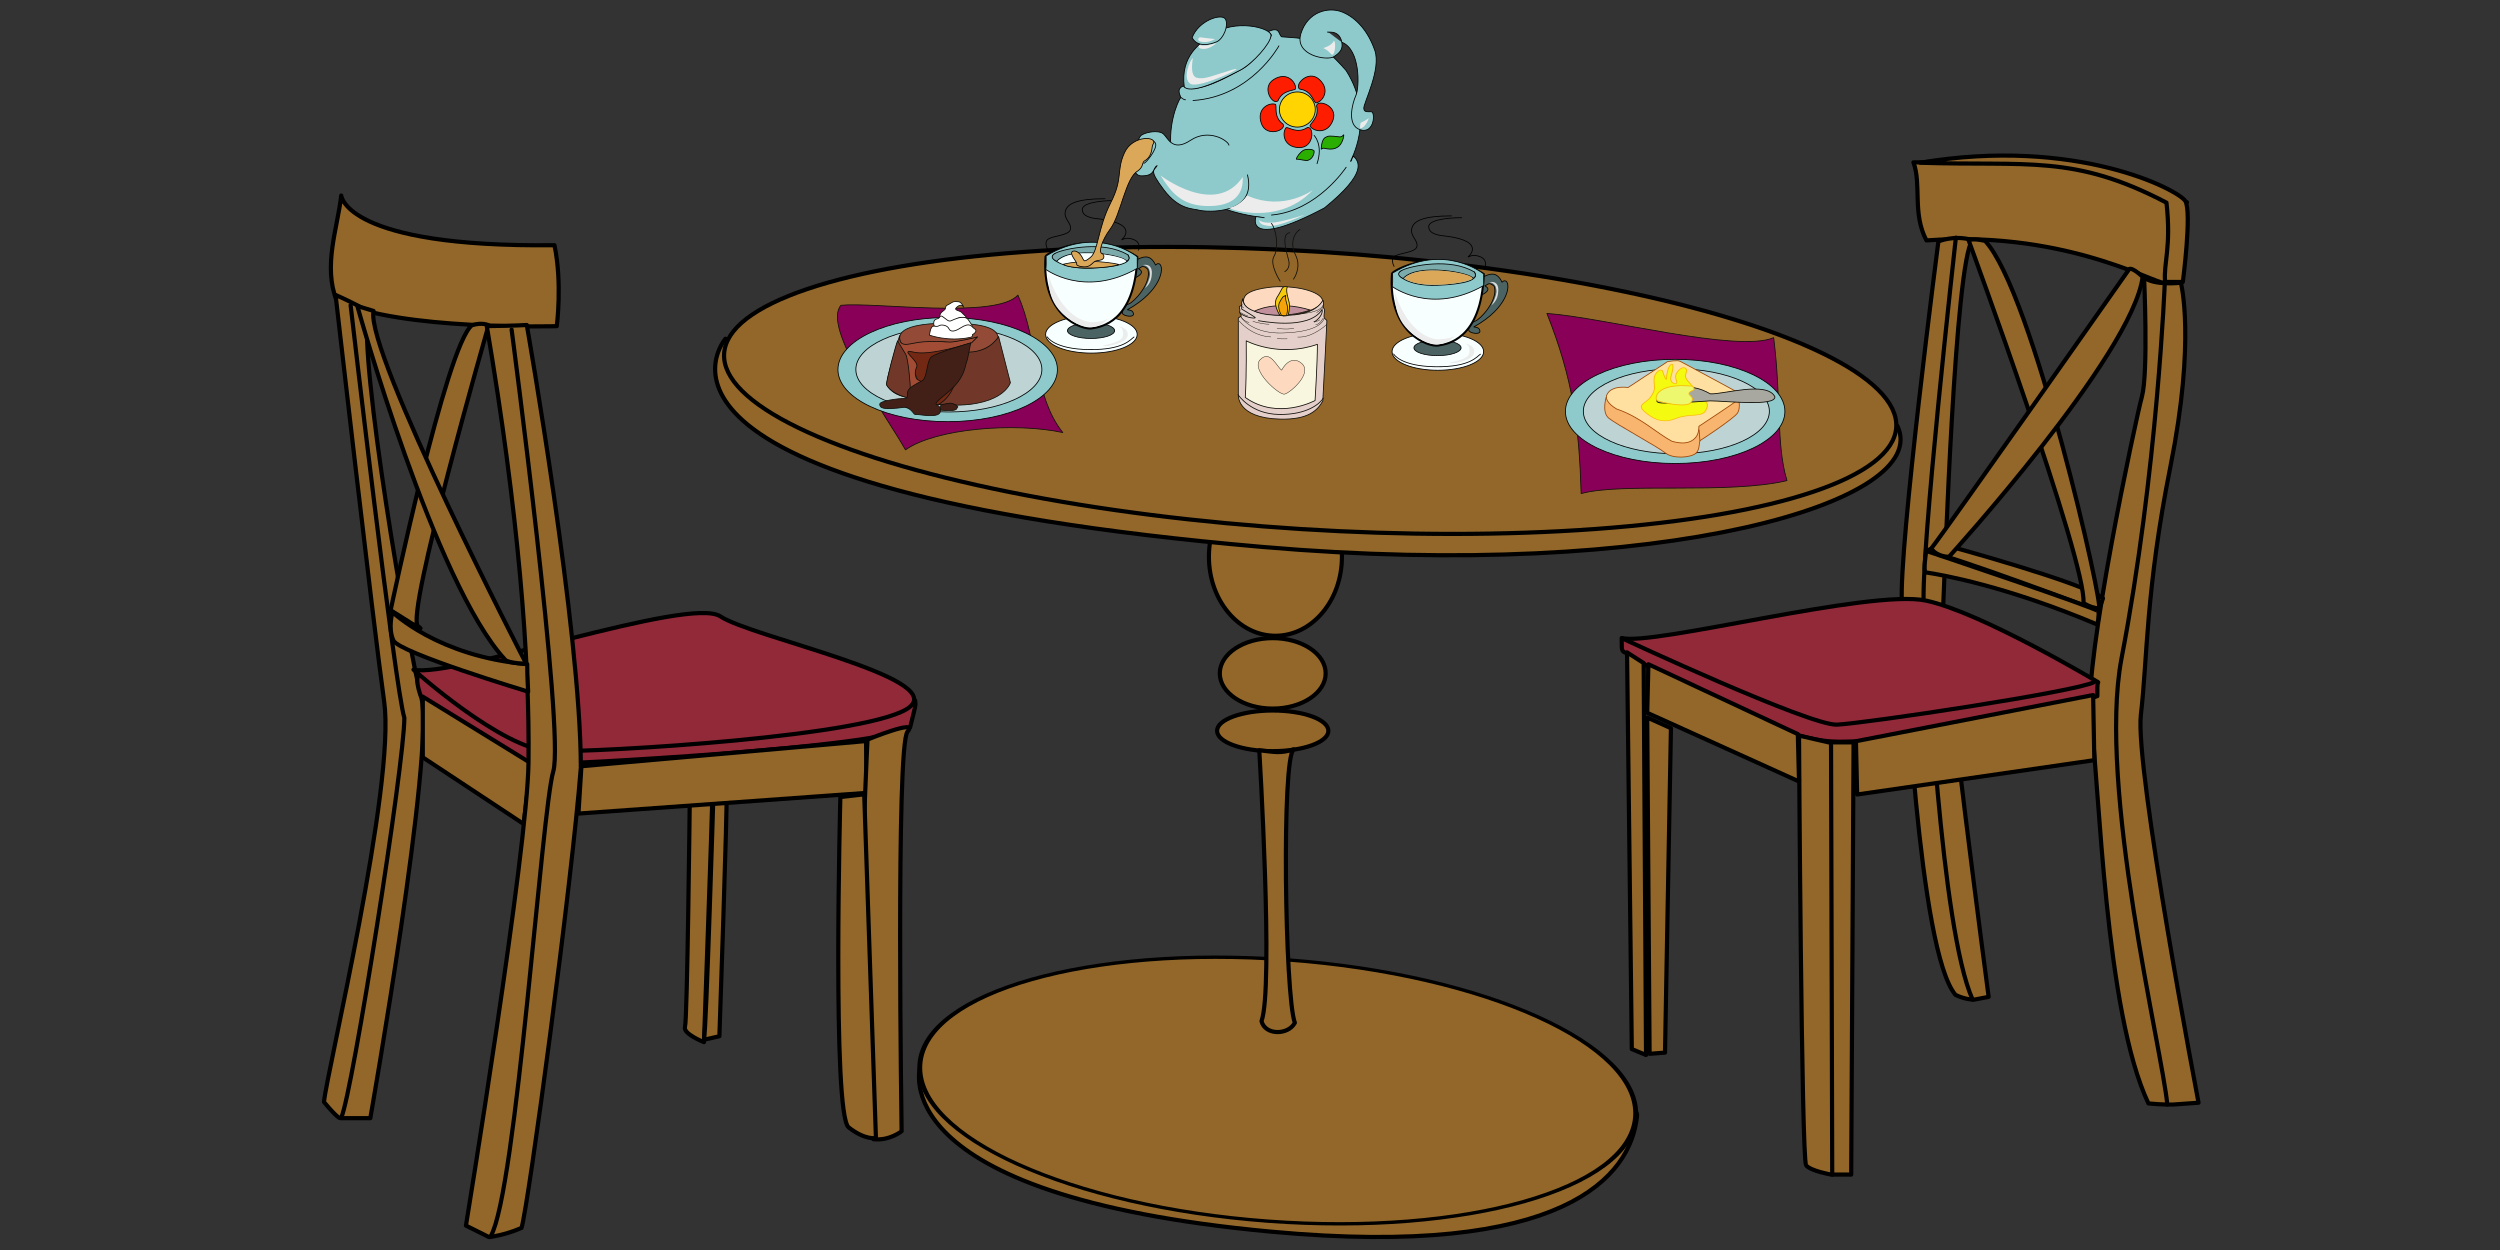 <?xml version="1.0" encoding="UTF-8" standalone="no"?>
<!DOCTYPE svg PUBLIC "-//W3C//DTD SVG 1.1//EN" "http://www.w3.org/Graphics/SVG/1.1/DTD/svg11.dtd">
<svg width="100%" height="100%" viewBox="0 0 600 300" version="1.1" xmlns="http://www.w3.org/2000/svg" xmlns:xlink="http://www.w3.org/1999/xlink" xml:space="preserve" xmlns:serif="http://www.serif.com/" style="fill-rule:evenodd;clip-rule:evenodd;stroke-linecap:round;stroke-linejoin:round;stroke-miterlimit:1.5;">
    <rect x="0" y="0" width="600" height="300" fill="#333333" stroke="none"/>
    <g id="DinningTable">
        <g transform="matrix(1.24,0,0,1.238,-51.475,-18.186)">
            <path d="M219.631,221.417C219.631,221.417 211.511,246.421 287.584,253.465C344.325,258.719 357.147,242.762 358.35,231.079C359.265,222.195 305.267,272.379 219.631,221.417Z" style="fill:rgb(146,103,41);stroke:black;stroke-width:0.81px;"/>
        </g>
        <g transform="matrix(1.329,0.098,-0.067,0.909,-76.432,17.023)">
            <ellipse cx="300.193" cy="236.834" rx="64.621" ry="34.494" style="fill:rgb(146,103,41);stroke:black;stroke-width:0.88px;"/>
        </g>
        <g transform="matrix(1.24,0,0,1.238,-56.037,-18.186)">
            <ellipse cx="291.525" cy="156.37" rx="10.77" ry="3.94" style="fill:rgb(146,103,41);stroke:black;stroke-width:0.81px;"/>
        </g>
        <g transform="matrix(1.24,0,0,1.238,-55.385,-16.694)">
            <ellipse cx="290.999" cy="144.024" rx="10.245" ry="6.83" style="fill:rgb(146,103,41);stroke:black;stroke-width:0.81px;"/>
        </g>
        <g transform="matrix(1.24,0,0,1.267,-63.857,-31.887)">
            <ellipse cx="298.355" cy="130.627" rx="12.872" ry="14.973" style="fill:rgb(146,103,41);stroke:black;stroke-width:0.8px;"/>
        </g>
        <g transform="matrix(1.24,0,0,1.238,-51.475,-18.186)">
            <path d="M181.928,80.361C181.928,80.361 156.639,109.498 285.759,120.71C363.599,127.469 415.564,111.913 408.772,97.307C405.856,91.037 236.721,130.494 181.928,80.361Z" style="fill:rgb(146,103,41);stroke:black;stroke-width:0.81px;"/>
        </g>
        <g transform="matrix(1.238,0.078,-0.078,1.236,-53.584,-52.904)">
            <ellipse cx="303.543" cy="99.457" rx="113.613" ry="26.926" style="fill:rgb(146,103,41);stroke:black;stroke-width:0.81px;"/>
        </g>
        <g transform="matrix(1.24,0,0,1.238,-51.475,-18.186)">
            <path d="M285.243,160.138C285.243,160.138 288.04,206.297 285.673,212.646C286.391,215.468 290.87,215.378 292.129,212.968C290.192,207.804 289.546,161.468 291.914,159.961C289.262,160.802 288.172,160.457 285.243,160.138Z" style="fill:rgb(146,103,41);stroke:black;stroke-width:0.81px;"/>
        </g>
        <g transform="matrix(1.24,0,0,1.238,-51.475,-18.186)">
            <path d="M204.288,73.875C210.617,73.202 234.281,76.62 238.526,71.903C242.384,80.517 241.554,91.468 247.214,98.542C237.998,96.537 222.592,97.739 216.767,101.901C213.131,95.401 200.514,78.12 204.288,73.875Z" style="fill:rgb(136,0,87);stroke:rgb(17,15,9);stroke-width:0.16px;"/>
        </g>
        <g transform="matrix(1.24,0,0,1.238,-51.475,-18.186)">
            <path d="M340.911,75.452C351.691,76.186 377.859,83.168 384.802,80.149C386.329,92.286 385.244,100.785 387.381,107.86C375.911,110.577 355.478,108.174 347.545,110.372C347.146,97.5 346.031,88.348 340.911,75.452Z" style="fill:rgb(136,0,87);stroke:rgb(17,15,9);stroke-width:0.16px;"/>
        </g>
    </g>
    <g id="DinningChairs">
        <g transform="matrix(1.24,0,0,1.238,-51.475,-18.186)">
            <path d="M175.01,170.124C175.01,170.124 174.551,212.359 174.092,213.736C173.633,215.114 177.765,216.72 177.765,216.72C177.765,216.72 179.372,171.73 179.372,169.665C179.372,167.599 175.01,170.124 175.01,170.124Z" style="fill:rgb(146,103,41);stroke:black;stroke-width:0.81px;"/>
        </g>
        <g transform="matrix(1.24,0,0,1.238,-51.475,-18.186)">
            <path d="M177.765,216.261L180.749,215.573C180.749,215.573 182.356,169.435 182.126,168.746C181.896,168.058 179.601,168.517 179.601,168.517C179.601,168.517 178.224,214.425 177.765,216.261Z" style="fill:rgb(146,103,41);stroke:black;stroke-width:0.81px;"/>
        </g>
        <g transform="matrix(1.24,0,0,1.238,-51.475,-18.186)">
            <path d="M411.852,46.165C419.722,46.412 439.649,40.983 461.084,54.012C461.505,64.94 460.721,67.727 460.721,69.408C460.721,71.09 442.954,59.195 414.374,61.296C411.606,56.064 413.459,50.482 411.852,46.165Z" style="fill:rgb(146,103,41);stroke:black;stroke-width:0.81px;"/>
        </g>
        <g transform="matrix(1.24,0,0,1.238,-51.475,-18.186)">
            <path d="M416.681,61.505C416.681,61.505 408.977,120.885 409.62,131.639C410.222,141.726 412.852,199.155 419.997,207.561C421.853,208.475 423.517,208.496 423.517,208.496L426.41,207.945C426.41,207.945 417.284,139.108 417.621,132.047C417.957,124.986 419.907,65.606 423.269,61.235C419.69,60.169 416.681,61.505 416.681,61.505Z" style="fill:rgb(146,103,41);stroke:black;stroke-width:0.81px;"/>
        </g>
        <g transform="matrix(1.24,0,0,1.238,-51.475,-18.186)">
            <path d="M420.065,60.768C420.065,60.768 413.071,123.174 413.878,132.32C414.685,141.465 417.106,194.457 423.293,208.445" style="fill:none;stroke:black;stroke-width:0.81px;"/>
        </g>
        <g transform="matrix(1.24,0,0,1.238,-51.475,-18.186)">
            <path d="M456.497,68.467C456.497,68.467 457.337,86.961 456.076,91.584C454.815,96.207 444.888,142.968 446.137,153.196C447.902,167.655 448.931,210.842 457.337,228.602C460.032,228.874 462.099,228.818 462.099,228.818L467.035,228.465C467.035,228.465 454.662,163.534 455.877,153.226C457.15,142.434 456.819,129.024 461.593,105.143C466.539,80.406 463.611,69.502 463.611,69.502C463.611,69.502 458.461,70.123 456.497,68.467Z" style="fill:rgb(146,103,41);stroke:black;stroke-width:0.81px;"/>
        </g>
        <g transform="matrix(1.24,0,0,1.238,-51.475,-18.186)">
            <path d="M418.355,120.462C418.355,120.462 444.882,127.678 448.541,130.691C447.641,133.027 447.836,133.159 447.836,133.159C447.836,133.159 418.785,122.184 414.266,121.538C416.652,120.306 418.355,120.462 418.355,120.462Z" style="fill:rgb(146,103,41);stroke:black;stroke-width:0.81px;"/>
        </g>
        <g transform="matrix(1.24,0,0,1.238,-51.475,-18.186)">
            <path d="M414.332,121.495C414.332,121.495 413.692,125.577 414.243,125.658C417.365,126.118 429.734,128.288 447.343,135.723C447.578,135.822 447.723,133.906 447.717,133.23C447.712,132.704 414.145,121.415 414.332,121.495Z" style="fill:rgb(146,103,41);stroke:black;stroke-width:0.81px;"/>
        </g>
        <g transform="matrix(1.24,0,0,1.238,-51.475,-18.186)">
            <path d="M422.544,61.292C422.544,61.292 445.411,123.648 444.765,131.61C446.15,132.408 446.691,132.461 447.767,132.676C448.843,132.891 434.979,71.289 425.726,61.39C423.185,60.799 422.544,61.292 422.544,61.292Z" style="fill:rgb(146,103,41);stroke:black;stroke-width:0.81px;"/>
        </g>
        <g transform="matrix(1.24,0,0,1.238,-51.475,-18.186)">
            <path d="M453.567,66.933C453.567,66.933 418.4,117.069 415.302,121.029C416.434,122.675 418.727,122.635 418.727,122.635C418.727,122.635 454.287,83.455 456.224,68.348C453.769,66.133 453.567,66.933 453.567,66.933Z" style="fill:rgb(146,103,41);stroke:black;stroke-width:0.81px;"/>
        </g>
        <g transform="matrix(1.24,0,0,1.238,-51.475,-18.186)">
            <path d="M447.61,146.947C447.61,146.947 425.058,133.416 414.27,131.121C403.482,128.826 361.353,139.982 355.385,138.375C355.478,140.436 355.101,141.011 356.439,141.321C363.857,146.372 385.318,157.913 396.136,158.436C408.116,159.016 438.507,152.853 447.445,149.64C447.507,148.42 447.362,147.563 447.61,146.947Z" style="fill:rgb(146,41,56);stroke:black;stroke-width:0.81px;"/>
        </g>
        <g transform="matrix(1.24,0,0,1.238,-51.475,-18.186)">
            <path d="M389.709,157.289C389.709,157.289 390.168,239.517 391.086,240.612C392.005,241.707 395.907,242.395 395.907,242.395L399.809,242.395L400.268,158.613L395.448,158.613L389.709,157.289Z" style="fill:rgb(146,103,41);stroke:black;stroke-width:0.81px;"/>
        </g>
        <g transform="matrix(1.24,0,0,1.238,-51.475,-18.186)">
            <path d="M395.907,158.842L396.136,242.395" style="fill:none;stroke:black;stroke-width:0.81px;"/>
        </g>
        <g transform="matrix(1.24,0,0,1.238,-51.475,-18.186)">
            <path d="M359.639,143.234L360.099,219.212L357.344,218.064L356.426,141.168L359.639,143.234Z" style="fill:rgb(146,103,41);stroke:black;stroke-width:0.81px;"/>
        </g>
        <g transform="matrix(1.24,0,0,1.238,-51.475,-18.186)">
            <path d="M360.328,153.793L364.919,155.858L363.771,218.753L360.787,218.982L360.328,153.793Z" style="fill:rgb(146,103,41);stroke:black;stroke-width:0.81px;"/>
        </g>
        <g transform="matrix(1.24,0,0,1.238,-51.475,-18.186)">
            <path d="M360.558,143.463L360.328,152.874L389.709,166.188L389.48,157.006L360.558,143.463Z" style="fill:rgb(146,103,41);stroke:black;stroke-width:0.81px;"/>
        </g>
        <g transform="matrix(1.24,0,0,1.238,-51.475,-18.186)">
            <path d="M400.727,158.383L400.957,168.713L446.865,162.056L446.635,149.431L400.727,158.383Z" style="fill:rgb(146,103,41);stroke:black;stroke-width:0.81px;"/>
        </g>
        <g transform="matrix(1.24,0,0,1.238,-51.475,-18.186)">
            <path d="M355.546,138.478C355.546,138.478 391.775,155.399 397.055,155.17C402.334,154.94 443.651,148.743 446.865,146.906" style="fill:none;stroke:black;stroke-width:0.81px;"/>
        </g>
        <g transform="matrix(1.24,0,0,1.238,-51.475,-18.186)">
            <path d="M107.559,52.593C107.559,52.593 108.254,62.697 148.826,62.227C150.375,69.561 149.274,77.918 149.274,77.918C149.274,77.918 118.788,78.815 106.683,72.986C103.99,66.24 106.859,58.87 107.559,52.593Z" style="fill:rgb(146,103,41);stroke:black;stroke-width:0.81px;"/>
        </g>
        <g transform="matrix(1.24,0,0,1.238,-51.475,-18.186)">
            <path d="M106.459,71.861C106.459,71.861 113.632,134.626 115.874,150.765C118.116,166.905 104.666,222.945 104.218,228.325C106.872,231.542 107.356,231.463 107.356,231.463L113.184,231.463C113.184,231.463 125.737,160.18 123.047,149.868C120.357,139.557 110.943,84.414 112.736,74.999C109.546,73.2 106.459,71.861 106.459,71.861Z" style="fill:rgb(146,103,41);stroke:black;stroke-width:0.81px;"/>
        </g>
        <g transform="matrix(1.24,0,0,1.238,-51.475,-18.186)">
            <path d="M109.373,73.861C109.373,73.861 117.981,148.228 119.774,153.842C119.774,162.808 109.731,226.457 107.579,231.312" style="fill:none;stroke:black;stroke-width:0.81px;"/>
        </g>
        <g transform="matrix(1.24,0,0,1.238,-51.475,-18.186)">
            <path d="M136.072,77.749C136.072,77.749 119.912,134.16 122.409,136.07C124.907,137.98 117.121,132.985 117.121,132.985C117.121,132.985 127.845,81.777 132.84,77.749C134.896,77.099 136.072,77.749 136.072,77.749Z" style="fill:rgb(146,103,41);stroke:black;stroke-width:0.81px;"/>
        </g>
        <g transform="matrix(1.24,0,0,1.238,-51.475,-18.186)">
            <path d="M122.979,149.675C122.979,149.675 140.481,162.874 145.359,162.874C150.236,162.874 211.925,159.718 217.664,155.701C218.709,151.443 218.768,151.587 218.648,150.504C218.541,149.54 139.911,145.198 123.277,145.23C121.224,145.234 122.979,149.675 122.979,149.675Z" style="fill:rgb(146,41,56);stroke:black;stroke-width:0.81px;"/>
        </g>
        <g transform="matrix(1.24,0,0,1.238,-51.475,-18.186)">
            <path d="M121.544,144.511C121.544,144.511 138.759,160.005 147.941,160.292C157.123,160.578 211.065,157.422 217.664,151.684C224.263,145.945 186.963,138.198 180.937,134.181C174.912,130.164 129.291,146.232 121.544,144.511Z" style="fill:rgb(146,41,56);stroke:black;stroke-width:0.81px;"/>
        </g>
        <g transform="matrix(1.24,0,0,1.238,-51.475,-18.186)">
            <path d="M123.342,149.745L123.342,161.509L142.853,174.421L144.288,162.657L123.342,149.745Z" style="fill:rgb(146,103,41);stroke:black;stroke-width:0.81px;"/>
        </g>
        <g transform="matrix(1.24,0,0,1.238,-51.475,-18.186)">
            <path d="M154.043,163.23L153.47,172.412L209.248,168.395L209.133,158.353L154.043,163.23Z" style="fill:rgb(146,103,41);stroke:black;stroke-width:0.81px;"/>
        </g>
        <g transform="matrix(1.24,0,0,1.238,-51.475,-18.186)">
            <path d="M209.42,158.066C209.42,158.066 205.977,224.743 210.568,235.536C213.654,235.892 216.019,233.99 216.019,233.99C216.019,233.99 214.872,159.103 217.167,156.521C219.462,153.938 209.42,158.066 209.42,158.066Z" style="fill:rgb(146,103,41);stroke:black;stroke-width:0.81px;"/>
        </g>
        <g transform="matrix(1.24,0,0,1.238,-51.475,-18.186)">
            <path d="M204.162,169.206C204.162,169.206 202.555,230.722 205.769,233.247C208.982,235.772 211.048,235.313 211.048,235.313L208.777,168.679L204.162,169.206Z" style="fill:rgb(146,103,41);stroke:black;stroke-width:0.81px;"/>
        </g>
        <g transform="matrix(1.24,0,0,1.238,-51.475,-18.186)">
            <path d="M143.47,77.694C143.47,77.694 153.933,137.064 153.933,163.515C152.14,186.379 143.801,248.248 142.456,252.731C139.23,254.158 136.179,254.524 136.179,254.524L131.696,252.282C131.696,252.282 143.577,179.688 143.801,162.618C144.07,142.085 141.828,113.952 135.731,77.907C141.103,77.856 143.47,77.694 143.47,77.694Z" style="fill:rgb(146,103,41);stroke:black;stroke-width:0.81px;"/>
        </g>
        <g transform="matrix(1.24,0,0,1.238,-51.475,-18.186)">
            <path d="M140.532,78.585C140.532,78.585 150.843,156.593 148.601,164.215C146.36,171.836 141.428,245.809 136.497,254.327" style="fill:none;stroke:black;stroke-width:0.81px;"/>
        </g>
        <g transform="matrix(1.24,0,0,1.238,-51.475,-18.186)">
            <path d="M117.478,133.349C117.478,133.349 126.293,141.98 143.554,143.449C143.554,146.02 143.738,148.774 143.738,148.774C143.738,148.774 118.764,141.245 117.662,138.858C116.56,136.471 117.478,133.349 117.478,133.349Z" style="fill:rgb(146,103,41);stroke:black;stroke-width:0.81px;"/>
        </g>
        <g transform="matrix(1.24,0,0,1.238,-51.475,-18.186)">
            <path d="M110.684,74.036C110.684,74.036 125.621,127.884 139.335,142.638C140.027,143.266 143.371,143.385 143.371,143.385C143.371,143.385 112.153,82.862 113.806,74.966C111.416,74.216 110.684,74.036 110.684,74.036Z" style="fill:rgb(146,103,41);stroke:black;stroke-width:0.81px;"/>
        </g>
        <g transform="matrix(1.24,0,0,1.238,-51.475,-18.186)">
            <path d="M460.521,69.086C460.521,69.086 459.12,105.979 452.115,142.405C447.445,167.156 460.054,218.526 460.988,228.8" style="fill:none;stroke:black;stroke-width:0.81px;"/>
        </g>
        <g transform="matrix(1.24,0,0,1.238,-51.475,-18.186)">
            <path d="M461.272,54.062L464.798,53.905" style="fill:none;stroke:black;stroke-width:0.81px;"/>
        </g>
        <g transform="matrix(1.24,0,0,1.238,-51.475,-18.186)">
            <path d="M460.57,69.351L463.998,69.351C463.998,69.351 465.761,55.836 464.488,53.681C463.215,51.527 443.37,41.145 413.169,46.238C433.895,46.924 442.905,44.573 460.827,53.975C461.807,62.692 460.215,65.728 460.57,69.351Z" style="fill:rgb(146,103,41);stroke:black;stroke-width:0.81px;"/>
        </g>
    </g>
    <g id="TeaCup">
        <g transform="matrix(1.366,0,0,1.354,-84.209,-28.12)">
            <ellipse cx="253.4" cy="80.05" rx="8.048" ry="3.309" style="fill:rgb(248,255,255);stroke:black;stroke-width:0.15px;"/>
        </g>
        <g transform="matrix(1.24,0,0,1.096,-52.449,-8.006)">
            <ellipse cx="253.47" cy="79.713" rx="4.557" ry="1.711" style="fill:rgb(75,99,99);stroke:black;stroke-width:0.17px;"/>
        </g>
        <g transform="matrix(1.24,0,0,1.238,-51.475,-18.186)">
            <path d="M261.874,66.749C261.601,66.776 263.511,67.265 261.537,68.387C259.563,69.509 260.819,65.269 261.627,64.977C262.435,64.685 264.05,63.631 265.172,66.076C265.439,65.894 265.472,65.706 265.912,65.852C266.921,66.458 266.383,71.031 259.72,74.736C260.409,74.869 260.685,74.878 260.864,75.39C261.21,76.374 258.868,75.973 258.755,75.435C258.643,74.896 258.957,73.909 259.922,73.64C260.887,73.371 264.499,69.587 263.668,66.887C262.592,65.826 262.3,66.708 261.874,66.749Z" style="fill:rgb(75,99,99);stroke:black;stroke-width:0.16px;"/>
        </g>
        <g transform="matrix(1.24,0,0,1.238,-51.475,-18.186)">
            <path d="M243.876,64.393C243.909,63.952 252.708,58.745 261.642,64.495C261.18,77.281 254.453,78.102 252.759,78.359C250.988,78.627 243.003,76.024 243.876,64.393Z" style="fill:rgb(248,255,255);stroke:black;stroke-width:0.4px;"/>
        </g>
        <g transform="matrix(1.24,0,0,1.238,-51.475,-18.186)">
            <path d="M243.881,66.879C243.881,66.879 251.384,72.575 261.626,66.714L261.626,64.469C261.626,64.469 253.993,58.225 243.99,64.304C244.065,67.098 243.881,66.879 243.881,66.879Z" style="fill:rgb(142,201,203);stroke:black;stroke-width:0.16px;"/>
        </g>
        <g transform="matrix(1.24,0,0,1.238,-51.475,-18.186)">
            <path d="M245.879,63.801C243.825,64.52 247.034,66.883 252.502,66.677C257.945,66.471 260.902,65.676 259.824,64.084" style="fill:none;stroke:black;stroke-width:0.16px;"/>
        </g>
        <g transform="matrix(1.24,0,0,1.238,-51.475,-18.186)">
            <path d="M246.032,65.356C246.032,65.356 244.181,64.57 245.892,63.729C247.602,62.888 255.202,61.289 259.801,64.094C260.306,64.907 259.885,65.075 259.548,65.356C259.464,64.29 248.732,62.243 246.032,65.356Z" style="fill:rgb(124,171,172);stroke:black;stroke-width:0.16px;"/>
        </g>
        <g transform="matrix(1.24,0,0,1.238,-51.475,-18.186)">
            <path d="M244.198,79.994C244.198,79.994 245.488,82.377 252.302,82.461C259.117,82.546 260.35,80.414 260.995,80.022" style="fill:none;stroke:black;stroke-width:0.16px;"/>
        </g>
        <g transform="matrix(1.24,0,0,1.238,-51.475,-18.186)">
            <path d="M244.397,67.834C244.397,67.834 246.539,76.168 252.498,77.142C254.64,77.103 255.731,76.792 256.042,76.285C256.354,75.779 254.173,80.219 248.837,76.792C243.501,73.364 244.748,68.613 244.397,67.834Z" style="fill:rgb(236,236,236);"/>
        </g>
        <g transform="matrix(1.24,0,0,1.238,-51.475,-18.186)">
            <path d="M258.127,77.956C258.127,77.956 260.002,78.275 259.762,79.77C259.523,81.266 255.914,81.904 255.036,81.764C254.159,81.625 258.785,81.326 258.865,79.71C258.945,78.095 258.327,78.255 258.127,77.956Z" style="fill:rgb(235,236,236);"/>
        </g>
        <g transform="matrix(1.24,0,0,1.238,-51.475,-18.186)">
            <path d="M262.704,66.077C262.704,66.077 264.504,65.553 264.453,67.659C264.402,69.765 263.279,70.314 263.113,70.595C262.947,70.875 264.249,68.77 264.096,67.595C263.942,66.421 263.368,66.166 262.704,66.077Z" style="fill:rgb(221,221,221);"/>
        </g>
        <g transform="matrix(1.24,0,0,1.238,-51.475,-18.186)">
            <path d="M246.237,65.302C246.237,65.302 247.421,66.455 251.471,66.58C255.522,66.704 259.725,65.659 259.448,65.271C258.825,64.398 254.456,63.836 252.718,63.806C250.908,63.775 248.075,63.682 246.237,65.302Z" style="fill:rgb(248,255,255);"/>
        </g>
        <g transform="matrix(1.24,0,0,1.238,-51.475,-18.186)">
            <path d="M244.277,63.002C244.277,63.002 243.509,61.641 244.374,61.055C245.424,60.344 248.49,60.357 248.707,59.107C248.92,57.882 247.278,57.102 247.734,55.553C248.139,54.176 249.925,53.216 255.377,53.216" style="fill:none;stroke:black;stroke-width:0.16px;"/>
        </g>
        <g transform="matrix(1.24,0,0,1.238,-51.475,-18.186)">
            <path d="M261.803,63.202C262.027,63.152 262.326,61.731 261.055,61.183C259.784,60.634 259.061,60.959 258.637,61.183C258.213,61.407 260.033,60.261 259.235,58.964C258.438,57.668 255.147,57.244 254.375,57.145C253.602,57.045 250.985,56.945 250.985,55.3C250.985,53.655 256.618,53.53 257.366,53.58" style="fill:none;stroke:black;stroke-width:0.16px;"/>
        </g>
        <g transform="matrix(1.366,0,0,1.354,-1.061,-24.002)">
            <ellipse cx="253.4" cy="80.05" rx="8.048" ry="3.309" style="fill:rgb(248,255,255);stroke:black;stroke-width:0.15px;"/>
        </g>
        <g transform="matrix(1.24,0,0,1.096,30.699,-3.888)">
            <ellipse cx="253.47" cy="79.713" rx="4.557" ry="1.711" style="fill:rgb(75,99,99);stroke:black;stroke-width:0.17px;"/>
        </g>
        <g transform="matrix(1.24,0,0,1.238,31.673,-14.068)">
            <path d="M261.874,66.749C261.601,66.776 263.511,67.265 261.537,68.387C259.563,69.509 260.819,65.269 261.627,64.977C262.435,64.685 264.05,63.631 265.172,66.076C265.439,65.894 265.472,65.706 265.912,65.852C266.921,66.458 266.383,71.031 259.72,74.736C260.409,74.869 260.685,74.878 260.864,75.39C261.21,76.374 258.868,75.973 258.755,75.435C258.643,74.896 258.957,73.909 259.922,73.64C260.887,73.371 264.499,69.587 263.668,66.887C262.592,65.826 262.3,66.708 261.874,66.749Z" style="fill:rgb(75,99,99);stroke:black;stroke-width:0.16px;"/>
        </g>
        <g transform="matrix(1.24,0,0,1.238,31.673,-14.068)">
            <path d="M243.876,64.393C243.909,63.952 252.708,58.745 261.642,64.495C261.18,77.281 254.453,78.102 252.759,78.359C250.988,78.627 243.003,76.024 243.876,64.393Z" style="fill:rgb(248,255,255);stroke:black;stroke-width:0.4px;"/>
        </g>
        <g transform="matrix(1.24,0,0,1.238,31.673,-14.068)">
            <path d="M243.881,66.879C243.881,66.879 251.384,72.575 261.626,66.714L261.626,64.469C261.626,64.469 253.993,58.225 243.99,64.304C244.065,67.098 243.881,66.879 243.881,66.879Z" style="fill:rgb(142,201,203);stroke:black;stroke-width:0.16px;"/>
        </g>
        <g transform="matrix(1.24,0,0,1.238,31.673,-14.068)">
            <path d="M245.879,63.801C243.825,64.52 247.034,66.883 252.502,66.677C257.945,66.471 260.902,65.676 259.824,64.084" style="fill:none;stroke:black;stroke-width:0.16px;"/>
        </g>
        <g transform="matrix(1.24,0,0,1.238,31.673,-14.068)">
            <path d="M246.032,65.356C246.032,65.356 244.181,64.57 245.892,63.729C247.602,62.888 255.202,61.289 259.801,64.094C260.306,64.907 259.885,65.075 259.548,65.356C259.464,64.29 248.732,62.243 246.032,65.356Z" style="fill:rgb(124,171,172);stroke:black;stroke-width:0.16px;"/>
        </g>
        <g transform="matrix(1.24,0,0,1.238,31.673,-14.068)">
            <path d="M244.198,79.994C244.198,79.994 245.488,82.377 252.302,82.461C259.117,82.546 260.35,80.414 260.995,80.022" style="fill:none;stroke:black;stroke-width:0.16px;"/>
        </g>
        <g transform="matrix(1.24,0,0,1.238,31.673,-14.068)">
            <path d="M244.397,67.834C244.397,67.834 246.539,76.168 252.498,77.142C254.64,77.103 255.731,76.792 256.042,76.285C256.354,75.779 254.173,80.219 248.837,76.792C243.501,73.364 244.748,68.613 244.397,67.834Z" style="fill:rgb(236,236,236);"/>
        </g>
        <g transform="matrix(1.24,0,0,1.238,31.673,-14.068)">
            <path d="M258.127,77.956C258.127,77.956 260.002,78.275 259.762,79.77C259.523,81.266 255.914,81.904 255.036,81.764C254.159,81.625 258.785,81.326 258.865,79.71C258.945,78.095 258.327,78.255 258.127,77.956Z" style="fill:rgb(235,236,236);"/>
        </g>
        <g transform="matrix(1.24,0,0,1.238,31.673,-14.068)">
            <path d="M262.704,66.077C262.704,66.077 264.504,65.553 264.453,67.659C264.402,69.765 263.279,70.314 263.113,70.595C262.947,70.875 264.249,68.77 264.096,67.595C263.942,66.421 263.368,66.166 262.704,66.077Z" style="fill:rgb(221,221,221);"/>
        </g>
        <g transform="matrix(1.24,0,0,1.238,31.673,-14.068)">
            <path d="M246.237,65.302C246.237,65.302 247.421,66.455 251.471,66.58C255.522,66.704 259.725,65.659 259.448,65.271C258.825,64.398 254.456,63.836 252.718,63.806C250.908,63.775 248.075,63.682 246.237,65.302Z" style="fill:rgb(219,168,90);"/>
        </g>
        <g transform="matrix(1.24,0,0,1.238,31.673,-14.068)">
            <path d="M244.277,63.002C244.277,63.002 243.509,61.641 244.374,61.055C245.424,60.344 248.49,60.357 248.707,59.107C248.92,57.882 247.278,57.102 247.734,55.553C248.139,54.176 249.925,53.216 255.377,53.216" style="fill:none;stroke:black;stroke-width:0.16px;"/>
        </g>
        <g transform="matrix(1.24,0,0,1.238,31.673,-14.068)">
            <path d="M261.803,63.202C262.027,63.152 262.326,61.731 261.055,61.183C259.784,60.634 259.061,60.959 258.637,61.183C258.213,61.407 260.033,60.261 259.235,58.964C258.438,57.668 255.147,57.244 254.375,57.145C253.602,57.045 250.985,56.945 250.985,55.3C250.985,53.655 256.618,53.53 257.366,53.58" style="fill:none;stroke:black;stroke-width:0.16px;"/>
        </g>
    </g>
    <g id="TeaPot">
        <g transform="matrix(1.24,0,0,1.238,-51.475,-18.186)">
            <path d="M270.038,33.602C268.772,35.217 261.537,54.005 286.203,56.898C285.49,56.771 284.834,56.656 284.639,56.663C284.464,56.812 282.45,63.179 297.872,54.987C306.362,48.081 304.465,45.981 303.504,44.969C302.975,45.599 303.196,45.83 302.922,45.979C302.647,46.129 307.967,37.646 302.045,28.36C296.096,21.538 293.888,22.205 289.565,21.823C288.924,21.347 289.277,19.732 286.964,20.827C287.113,21.092 287.645,21.295 287.556,21.575C287.306,22.354 284.191,26.834 282,28.003C279.809,29.171 273.285,33.163 270.51,31.362C269.051,32.033 270.04,33.213 270.038,33.602Z" style="fill:rgb(142,201,203);stroke:black;stroke-width:0.16px;"/>
        </g>
        <g transform="matrix(1.24,0,0,1.238,-51.475,-18.186)">
            <path d="M270.085,33.577C270.085,33.577 270.603,34.055 270.962,34.035" style="fill:none;stroke:black;stroke-width:0.16px;"/>
        </g>
        <g transform="matrix(1.24,0,0,1.238,-51.475,-18.186)">
            <path d="M289.04,23.585C289.04,23.585 283.685,33.444 272.426,34.174" style="fill:none;stroke:black;stroke-width:0.16px;"/>
        </g>
        <g transform="matrix(1.24,0,0,1.238,-51.475,-18.186)">
            <path d="M276.017,21.455C273.85,23.05 269.931,25.472 270.722,31.557C272.426,33.14 278.999,29.61 281.494,28.332C283.989,27.054 287.458,23.098 287.519,21.577C287.579,20.056 280.398,18.23 276.017,21.455Z" style="fill:rgb(142,201,203);stroke:black;stroke-width:0.16px;"/>
        </g>
        <g transform="matrix(1.24,0,0,1.238,-51.475,-18.186)">
            <path d="M278.73,18.454C278.106,17.144 273.472,18.626 272.244,22.003C273.294,23.944 275.713,23.342 276.991,22.794C278.268,22.246 279.339,19.732 278.73,18.454Z" style="fill:rgb(142,201,203);stroke:black;stroke-width:0.16px;"/>
        </g>
        <g transform="matrix(1.24,0,0,1.238,-51.475,-18.186)">
            <path d="M302.06,47.11C302.06,47.11 296.505,55.6 287.611,56.379" style="fill:none;stroke:black;stroke-width:0.16px;"/>
        </g>
        <g transform="matrix(1.24,0,0,1.238,-51.475,-18.186)">
            <path d="M279.378,42.826C279.145,41.891 275.445,39.554 271.939,41.891C268.434,44.228 267.577,41.423 266.682,40.645C265.786,39.866 263.332,40.255 262.397,40.917C261.463,41.579 259.593,48.746 262.397,48.785C265.201,48.824 264.539,47.305 265.474,46.798C264.89,47.811 263.799,47.538 266.759,51.472C269.719,55.406 272.368,55.094 273.614,55.445C274.861,55.795 284.87,56.496 282.962,48.59" style="fill:rgb(142,201,203);stroke:black;stroke-width:0.16px;"/>
        </g>
        <g transform="matrix(1.24,0,0,1.238,-51.475,-18.186)">
            <path d="M263.293,42.047C263.293,42.047 264.773,41.54 265.163,42.514C265.552,43.488 263.41,46.214 262.904,46.37" style="fill:none;stroke:black;stroke-width:0.16px;"/>
        </g>
        <g transform="matrix(1.24,0,0,1.238,-51.475,-18.186)">
            <path d="M263.994,42.319C263.161,42.43 261.453,45.394 262.748,45.98C263.721,45.63 265.357,42.202 263.994,42.319Z" style="fill:rgb(236,236,236);"/>
        </g>
        <g transform="matrix(1.24,0,0,1.238,-51.475,-18.186)">
            <path d="M266.141,48.712C266.141,48.712 276.751,56.869 282.024,49.016C282.024,49.564 282.735,54.972 274.722,54.615C270.03,54.405 268.025,51.747 266.141,48.712Z" style="fill:rgb(236,236,236);"/>
        </g>
        <g transform="matrix(1.24,0,0,1.238,-51.475,-18.186)">
            <path d="M295.636,51.501C295.636,51.501 289.985,55.77 282.892,52.592C282.498,53.184 281.283,54.555 279.538,54.96C277.731,54.617 288.516,59.143 295.636,51.501Z" style="fill:rgb(236,236,236);"/>
        </g>
        <g transform="matrix(1.24,0,0,1.238,-51.475,-18.186)">
            <path d="M285.189,57.325C285.189,57.325 285.548,57.923 287.522,57.864C289.497,57.804 293.605,56.448 293.963,56.328C294.322,56.208 288.953,58.755 286.984,58.482C285.858,58.325 285.289,58.083 285.189,57.325Z" style="fill:rgb(236,236,236);"/>
        </g>
        <g transform="matrix(1.24,0,0,1.238,-51.475,-18.186)">
            <path d="M298.538,20.87C297.991,21.175 300.698,20.135 301.216,22.879C301.442,24.075 301.033,24.826 299.695,25.678C298.356,26.53 291.966,25.435 293.305,21.175C294.643,16.915 298.66,15.941 301.338,17.036C304.015,18.132 306.328,20.749 307.606,24.461C308.884,28.173 305.363,34.735 305.476,35.719C305.559,36.444 306.048,36.342 306.9,36.342C307.752,36.342 307.545,40.709 304.806,39.857C302.068,39.005 303.285,34.624 303.954,33.163C304.624,31.703 304.867,24.278 301.216,22.879" style="fill:rgb(142,201,203);stroke:black;stroke-width:0.16px;"/>
        </g>
        <g transform="matrix(1.24,0,0,1.238,-51.475,-18.186)">
            <path d="M297.624,24.005C297.624,24.005 299.219,23.607 299.698,22.59C300.137,22.769 299.909,25.901 299.179,25.202C298.701,24.743 298.561,24.444 297.624,24.005Z" style="fill:rgb(236,236,236);"/>
        </g>
        <g transform="matrix(1.24,0,0,1.238,-51.475,-18.186)">
            <path d="M304.863,38.503C304.863,38.503 306.179,37.865 306.378,37.605C306.578,37.346 305.86,39.52 304.743,39.58C304.763,39.161 304.743,38.961 304.863,38.503Z" style="fill:rgb(236,236,236);"/>
        </g>
        <g transform="matrix(1.24,0,0,1.238,-51.475,-18.186)">
            <path d="M272.411,25.95C272.411,25.95 271.671,29.378 273.151,29.767C274.631,30.157 276.228,29.339 280.006,28.209C283.784,27.08 273.697,31.909 271.983,30.974C270.269,30.04 271.827,26.262 272.411,25.95Z" style="fill:rgb(236,236,236);"/>
        </g>
        <g transform="matrix(1.24,0,0,1.238,-51.475,-18.186)">
            <path d="M273.817,23.423C273.555,23.323 273.102,24.087 274.302,24.176C275.501,24.266 276.612,23.334 276.918,23.091C277.224,22.849 274.953,23.857 273.817,23.423Z" style="fill:rgb(236,236,236);"/>
        </g>
        <g transform="matrix(1.24,0,0,1.238,-51.475,-18.186)">
            <path d="M273.778,21.917C273.567,21.917 272.898,22.632 274.174,22.811C275.45,22.989 276.433,22.415 276.676,22.249C275.438,22.16 274.11,21.93 273.778,21.917Z" style="fill:rgb(236,236,236);"/>
        </g>
        <g transform="matrix(1.088,0,0,1.118,-8.682,-15.242)">
            <ellipse cx="294.155" cy="37.144" rx="3.956" ry="3.773" style="fill:rgb(255,212,0);stroke:black;stroke-width:0.18px;"/>
        </g>
        <g transform="matrix(1.24,0,0,1.238,-51.475,-18.186)">
            <path d="M292.269,31.91C292.017,32.337 289.774,32.032 288.861,34.223C287.9,35.201 285.514,31.667 288.07,30.084C290.626,28.502 292.391,30.632 292.269,31.91Z" style="fill:rgb(255,29,0);stroke:black;stroke-width:0.16px;"/>
        </g>
        <g transform="matrix(0.327,1.194,-1.196,0.327,258.434,-334.704)">
            <path d="M292.269,31.91C292.017,32.337 289.774,32.032 288.861,34.223C287.9,35.201 285.514,31.667 288.07,30.084C290.626,28.502 292.391,30.632 292.269,31.91Z" style="fill:rgb(255,29,0);stroke:black;stroke-width:0.16px;"/>
        </g>
        <g transform="matrix(0.281,-1.206,1.208,0.281,185.421,368.546)">
            <path d="M292.269,31.91C292.017,32.337 289.774,32.032 288.861,34.223C287.9,35.201 285.514,31.667 288.07,30.084C290.626,28.502 292.391,30.632 292.269,31.91Z" style="fill:rgb(255,29,0);stroke:black;stroke-width:0.16px;"/>
        </g>
        <g transform="matrix(-1.032,-0.687,0.688,-1.03,588.325,264.314)">
            <path d="M292.269,31.91C292.017,32.337 289.774,32.032 288.861,34.223C287.9,35.201 285.514,31.667 288.07,30.084C290.626,28.502 292.391,30.632 292.269,31.91Z" style="fill:rgb(255,29,0);stroke:black;stroke-width:0.16px;"/>
        </g>
        <g transform="matrix(-0.978,0.762,-0.763,-0.976,624.594,-161.3)">
            <path d="M292.269,31.91C292.017,32.337 289.774,32.032 288.861,34.223C287.9,35.201 285.514,31.667 288.07,30.084C290.626,28.502 292.391,30.632 292.269,31.91Z" style="fill:rgb(255,29,0);stroke:black;stroke-width:0.16px;"/>
        </g>
        <g transform="matrix(1.24,0,0,1.238,-51.475,-18.186)">
            <path d="M295.864,40.952C295.864,40.952 297.658,42.743 296.422,46.416" style="fill:none;stroke:black;stroke-width:0.16px;"/>
        </g>
        <g transform="matrix(1.24,0,0,1.238,-51.475,-18.186)">
            <path d="M297.24,43.608C297.24,43.608 297.232,41.77 298.037,41.335C298.609,41.026 298.795,40.976 300.829,41.235C301.26,41.229 301.367,41.036 301.547,40.837C301.726,40.637 301.446,42.618 300.37,43.23C300.175,43.34 299.491,43.847 297.818,43.429C297.481,43.345 297.339,43.608 297.24,43.608Z" style="fill:rgb(42,174,0);stroke:black;stroke-width:0.16px;"/>
        </g>
        <g transform="matrix(1.24,0,0,1.238,-51.475,-18.186)">
            <path d="M295.855,44.028C295.88,43.578 294.272,43.507 293.721,43.864C293.17,44.222 292.445,45.127 292.424,45.549C292.904,45.522 293.328,45.699 294.364,45.808C295.473,45.771 295.906,44.475 295.855,44.028Z" style="fill:rgb(42,174,0);stroke:black;stroke-width:0.16px;"/>
        </g>
    </g>
    <g id="Tea">
        <g transform="matrix(1.176,0,0,0.935,-35.257,2.067)">
            <path d="M246.98,65.616C246.98,65.616 247.421,66.455 251.471,66.58C255.522,66.704 258.64,65.774 258.239,65.642C257.195,65.298 254.64,64.926 252.902,64.896C251.093,64.865 248.792,65.053 246.98,65.616Z" style="fill:rgb(219,168,90);stroke:black;stroke-width:0.19px;"/>
        </g>
        <g transform="matrix(1.24,0,0,1.238,-51.475,-18.186)">
            <path d="M264.649,42.715C265.862,41.098 260.75,40.718 259.134,44.332C257.517,47.945 258.943,49.181 256.471,54.031C253.999,58.88 254.094,63.349 252.573,64.585C251.051,65.821 251.431,65.156 250.671,64.11C249.91,63.064 248.674,63.159 248.959,64.015C249.244,64.87 250.005,65.536 249.91,65.916C249.815,66.297 251.622,66.677 252.382,66.202C253.143,65.726 253.143,65.251 254.284,65.156C255.425,65.061 255.33,64.015 254.76,63.824C254.189,63.634 254.569,61.542 256.471,58.975C258.373,56.408 259.419,49.086 261.701,47.85C262.83,47.05 262.513,46.391 262.937,45.948C264.732,44.944 264.363,43.095 264.649,42.715Z" style="fill:rgb(219,168,90);stroke:black;stroke-width:0.16px;"/>
        </g>
    </g>
    <g id="ToastPlate">
        <g transform="matrix(1.24,0,0,1.238,-51.475,-18.186)">
            <ellipse cx="365.737" cy="94.446" rx="21.241" ry="10.098" style="fill:rgb(142,201,203);stroke:black;stroke-width:0.16px;"/>
        </g>
        <g transform="matrix(1.051,0,0,1.01,17.936,3.32)">
            <ellipse cx="365.737" cy="94.446" rx="21.241" ry="10.098" style="fill:rgb(189,211,212);stroke:black;stroke-width:0.19px;"/>
        </g>
        <g transform="matrix(1.24,0,0,1.238,-226.073,-28.223)">
            <ellipse cx="365.737" cy="94.446" rx="21.241" ry="10.098" style="fill:rgb(142,201,203);stroke:black;stroke-width:0.16px;"/>
        </g>
        <g transform="matrix(1.051,0,0,1.01,-156.662,-6.717)">
            <ellipse cx="365.737" cy="94.446" rx="21.241" ry="10.098" style="fill:rgb(189,211,212);stroke:black;stroke-width:0.19px;"/>
        </g>
        <g transform="matrix(1.24,0,0,1.238,-51.352,-19.533)">
            <path d="M352.295,92.773C352.295,92.773 351.391,95.671 352.768,96.83C354.144,97.989 362.186,102.336 363.708,103.568C365.229,104.799 368.706,104.51 369.648,103.64C370.59,102.771 370.083,101.394 370.59,101.105C371.097,100.815 376.748,97.048 377.617,95.961C378.487,94.874 377.805,92.656 377.733,92.221C377.66,91.786 352.295,92.773 352.295,92.773Z" style="fill:rgb(248,181,111);stroke:rgb(157,68,5);stroke-width:0.16px;"/>
        </g>
        <g transform="matrix(1.24,0,0,1.238,-51.352,-19.533)">
            <path d="M356.535,90.89L364.142,85.891C364.142,85.891 366.026,85.528 366.605,85.818C367.185,86.108 377.473,91.686 377.473,91.686C377.473,91.686 378.197,92.918 377.617,93.425C377.038,93.932 370.228,98.424 370.228,98.424C370.228,98.424 370.305,99.723 369.648,100.525C369.129,101.158 368.019,102.179 365.012,101.322C362.046,99.75 359.035,96.686 354.289,95.056C352.528,94.011 352.018,92.906 352.478,92.194C352.607,91.995 353.193,90.546 356.535,90.89Z" style="fill:rgb(255,224,160);stroke:rgb(157,68,5);stroke-width:0.16px;"/>
        </g>
        <g transform="matrix(1.24,0,0,1.238,-51.352,-19.533)">
            <path d="M370.429,101.249L370.267,99.131" style="fill:none;stroke:rgb(157,68,5);stroke-width:0.16px;"/>
        </g>
    </g>
    <g transform="matrix(1.78,0,0,1.324,-249.192,-25.511)">
        <g id="Butter">
            <path d="M364.18,86.624C364.061,85.908 363.015,86.674 363.015,88.143C363.015,89.612 363.319,89.561 362.661,91.03C362.002,92.498 360.483,92.498 361.85,94.018C363.218,95.537 364.383,95.993 366.054,95.081C367.725,94.17 369.548,94.98 370.004,93.612C370.46,92.245 370.207,92.498 368.941,90.422C367.675,88.345 367.016,87.991 367.32,86.927C367.624,85.864 366.915,85.611 366.408,86.32C365.902,87.029 365.801,87.434 366.054,88.345C366.307,89.257 364.99,88.801 365.294,87.535C365.598,86.269 365.699,84.952 365.294,85.357C364.889,85.763 364.687,87.231 364.687,87.89C364.687,88.548 364.231,86.927 364.18,86.624Z" style="fill:rgb(245,250,17);stroke:rgb(249,190,4);stroke-width:0.13px;"/>
        </g>
    </g>
    <g id="ButterKnife">
        <g transform="matrix(0.711,0.44,0.434,-0.699,109.832,14.294)">
            <path d="M357.098,107.595C356.332,107.123 346.273,99.429 344.627,99.239C342.981,99.049 343.82,104.048 347.284,106.205C350.76,108.37 352.282,109.181 356.081,109.371C359.101,110.954 367.919,121.335 372.291,118.547C373.872,116.187 361.371,110.226 357.098,107.595Z" style="fill:rgb(168,168,161);stroke:rgb(12,11,3);stroke-width:0.24px;"/>
        </g>
        <g transform="matrix(0.813,0.503,0.474,-0.763,70.635,-1.152)">
            <path d="M344.35,99.464C343.577,99.336 341.343,103.184 349.889,107.694C351.499,107.278 350.205,106.744 350.126,105.795C350.047,104.845 351.946,105.795 351.788,103.817C351.63,101.838 345.299,99.623 344.35,99.464Z" style="fill:rgb(238,248,111);stroke:rgb(249,188,4);stroke-width:0.22px;"/>
        </g>
    </g>
    <g id="LavaCake">
        <g transform="matrix(1.24,0,0,1.238,-51.475,-18.186)">
            <path d="M219.78,89.946L216.629,82.339L227.658,81.393L230.629,85.625L229.639,92.963L220.546,93.143L219.78,89.946Z" style="fill:rgb(115,40,20);stroke:rgb(17,15,9);stroke-width:0.16px;"/>
        </g>
        <g transform="matrix(1.24,0,0,1.238,-51.475,-18.186)">
            <path d="M230.651,80.059C230.651,80.059 225.903,81.325 225.017,81.072C224.131,80.818 218.813,81.261 218.117,81.451C217.421,81.641 216.408,82.084 216.028,81.388C215.648,80.692 213.545,77.321 225.207,77.337C234.678,77.349 234.45,79.426 234.766,80.185C235.083,80.945 231.095,83.54 227.233,83.287C227.803,82.528 230.651,80.059 230.651,80.059Z" style="fill:rgb(147,74,55);stroke:rgb(17,15,9);stroke-width:0.16px;"/>
        </g>
        <g transform="matrix(1.24,0,0,1.238,-51.475,-18.186)">
            <path d="M229.575,81.135C229.575,81.135 221.662,83.73 218.433,82.971C215.205,82.211 219.51,84.617 218.94,85.819C218.37,87.022 218.75,88.352 219.383,88.415C220.016,88.478 219.826,90.251 219.763,90.567C219.7,90.884 220.269,92.53 218.687,92.087C217.104,91.644 214.635,91.693 213.179,89.365C212.863,88.858 215.205,80.945 215.585,79.932C215.965,78.919 214.698,81.958 217.484,81.388C220.269,80.818 220.839,80.945 222.105,80.882C223.371,80.818 224.447,81.008 225.397,81.008C226.347,81.008 230.398,80.185 230.651,79.995C230.905,79.805 229.575,81.135 229.575,81.135Z" style="fill:rgb(162,76,53);stroke:rgb(17,15,9);stroke-width:0.16px;"/>
        </g>
        <g transform="matrix(1.24,0,0,1.238,-51.475,-18.186)">
            <path d="M234.79,79.943L237.069,88.869C237.069,88.869 235.57,94.124 223.142,93.111C227.489,90.642 226.982,84.185 226.982,83.298C226.982,82.412 231.899,84.248 234.79,79.943Z" style="fill:rgb(113,56,41);stroke:rgb(17,15,9);stroke-width:0.16px;"/>
        </g>
        <g transform="matrix(1.24,0,0,1.238,-51.475,-18.186)">
            <path d="M215.236,80.774C215.236,80.774 216.326,82.563 216.818,83.393C217.311,84.223 217.752,89.72 217.7,90.031C217.648,90.342 217.884,91.954 217.622,91.898C214.395,91.218 213.296,89.737 213.11,89.296C212.924,88.855 214.982,81.224 215.236,80.774Z" style="fill:rgb(113,56,41);stroke:rgb(17,15,9);stroke-width:0.16px;"/>
        </g>
        <g transform="matrix(1.24,0,0,1.238,-51.475,-18.186)">
            <path d="M223.494,93.751C223.626,94.226 222.724,94.197 224.912,94.278C227.1,94.359 226.573,93.751 226.857,93.629C227.14,93.508 225.965,92.779 225.358,92.86C224.75,92.941 223.291,93.022 223.494,93.751Z" style="fill:rgb(66,32,23);stroke:rgb(17,15,9);stroke-width:0.16px;"/>
        </g>
        <g transform="matrix(1.24,0,0,1.238,-51.475,-18.186)">
            <path d="M223.431,75.838C223.431,75.838 223.229,76.299 223.546,76.529C223.863,76.76 225.505,77.797 226.197,77.019C226.888,76.241 227.349,76.183 228.185,76.27C229.02,76.356 228.012,75.722 227.666,75.29C227.32,74.858 225.995,74.887 226.658,74.282C227.32,73.677 227.753,73.792 227.983,74.195C228.214,74.599 227.695,73.216 227.032,73.187C226.37,73.158 226.11,73.043 225.563,73.446C225.015,73.85 224.555,73.792 224.526,74.368C224.497,74.944 223.546,75.031 223.431,75.838Z" style="fill:white;stroke:rgb(17,15,9);stroke-width:0.16px;"/>
        </g>
        <g transform="matrix(1.24,0,0,1.238,-51.475,-18.186)">
            <path d="M222.307,77.883C222.307,77.883 221.933,76.702 222.826,76.529C223.719,76.356 223.229,75.463 224.266,76.299C225.304,77.134 225.275,77.019 226.11,76.644C226.946,76.27 228.386,75.838 228.963,76.731C229.539,77.624 229.971,78.027 229.481,78.171C228.991,78.315 227.551,78.949 227.061,79.007C226.571,79.064 225.217,80.88 224.468,77.941C223.892,78.2 223.834,78.431 223.489,78.344C223.143,78.258 222.307,77.883 222.307,77.883Z" style="fill:white;stroke:rgb(17,15,9);stroke-width:0.16px;"/>
        </g>
        <g transform="matrix(1.24,0,0,1.238,-51.475,-18.186)">
            <path d="M221.387,79.652C221.387,79.652 225.002,81.007 229.288,80.097C229.998,79.946 229.571,79.611 229.774,79.53C229.976,79.449 230.856,78.831 230.098,78.396C229.523,78.066 229.376,77.001 227.359,78.302C226.354,78.951 225.49,79.129 225.166,78.4C224.842,77.671 223.613,77.568 223.227,77.841C222.494,78.362 221.833,76.897 221.387,79.652Z" style="fill:white;stroke:rgb(17,15,9);stroke-width:0.16px;"/>
        </g>
    </g>
    <g transform="matrix(1.24,0,0,1.238,-51.475,-18.186)">
        <g id="Lava">
            <path d="M229.409,81.151C229.409,81.151 222.562,83.096 221.711,83.946C220.86,84.797 220.982,87.957 220.009,88.484C219.037,89.011 217.457,89.781 217.214,90.55C216.971,91.32 217.457,91.928 216.525,91.928C215.593,91.928 211.744,92.374 211.785,93.062C211.825,93.751 212.271,94.237 216.647,93.629C218.186,93.954 218.267,95.169 218.794,95.048C219.321,94.926 223.615,96.02 223.534,94.237C223.453,92.455 221.063,93.913 224.628,91.037C228.194,88.16 228.194,86.013 228.558,85C228.923,83.987 229.288,81.475 229.409,81.151Z" style="fill:rgb(66,32,23);stroke:rgb(17,15,9);stroke-width:0.16px;"/>
        </g>
    </g>
    <g id="Candle">
        <g transform="matrix(1.24,0,0,1.238,-51.475,-18.186)">
            <path d="M288.744,70.271C288.744,70.271 283.381,70.447 282.414,72.205C281.447,73.964 283.557,75.986 289.887,75.898C293.312,75.85 297.185,74.418 297.461,73.075C297.695,71.935 294.551,70.167 288.744,70.271Z" style="fill:rgb(253,218,191);stroke:rgb(17,15,9);stroke-width:0.16px;"/>
        </g>
        <g transform="matrix(1.24,0,0,1.238,-51.475,-18.186)">
            <path d="M281.71,75.986L281.183,76.337L281.183,91.021C281.183,91.021 280.548,95.756 289.36,95.945C294.731,96.059 296.517,94.259 297.537,92.428C297.8,88.031 298.328,76.865 298.328,76.865C298.328,76.865 298.29,76.733 297.944,76.474C297.599,76.215 297.887,75.235 297.887,74.861C297.887,74.486 297.599,74.4 297.599,74.227C297.599,74.054 297.772,73.305 297.627,72.93C297.483,72.556 296.878,75.984 289.762,75.811C282.646,75.639 282.156,73.564 282.098,72.902C282.041,72.239 282.041,72.729 281.868,73.218C281.695,73.708 282.07,73.679 281.781,73.91C281.493,74.14 281.263,73.939 281.436,74.515C281.609,75.091 281.263,75.12 281.551,75.466C281.839,75.811 281.71,75.986 281.71,75.986Z" style="fill:rgb(228,207,202);stroke:rgb(17,15,9);stroke-width:0.16px;"/>
        </g>
        <g transform="matrix(1.24,0,0,1.238,-51.475,-18.186)">
            <path d="M284.346,75.005C284.346,75.005 288.406,72.757 295.15,74.803C290.081,76.474 285.612,75.696 284.346,75.005Z" style="fill:rgb(193,144,156);stroke:rgb(17,15,9);stroke-width:0.16px;"/>
        </g>
        <g transform="matrix(1.24,0,0,1.238,-51.475,-18.186)">
            <path d="M281.142,91.209C281.142,91.209 283.528,94.945 289.065,95.036C294.602,95.126 297.078,92.83 297.618,91.884" style="fill:none;stroke:rgb(17,15,9);stroke-width:0.16px;"/>
        </g>
        <g transform="matrix(1.24,0,0,1.238,-51.475,-18.186)">
            <path d="M282.718,80.765C282.718,80.765 288.93,84.096 296.493,81.44C296.493,85.132 296.043,92.334 296.043,92.334C296.043,92.334 288.885,96.251 282.538,91.749C282.808,86.932 282.718,80.765 282.718,80.765Z" style="fill:rgb(248,246,222);stroke:rgb(17,15,9);stroke-width:0.16px;"/>
        </g>
        <g transform="matrix(1.24,0,0,1.238,-51.475,-18.186)">
            <path d="M281.836,73.797L281.836,74.604C281.836,74.604 284.487,76.171 284.487,76.286C284.487,76.401 283.035,76.447 281.606,75.479" style="fill:none;stroke:rgb(17,15,9);stroke-width:0.16px;"/>
        </g>
        <g transform="matrix(1.24,0,0,1.238,-51.475,-18.186)">
            <path d="M285.086,76.862C285.363,76.862 294.767,78.88 297.417,74.696C297.578,75.698 296.61,76.643 295.895,77.104" style="fill:none;stroke:rgb(17,15,9);stroke-width:0.16px;"/>
        </g>
        <g transform="matrix(1.24,0,0,1.238,-51.475,-18.186)">
            <path d="M293.475,75.467C293.475,75.467 297.085,75.375 297.67,73.715" style="fill:none;stroke:rgb(17,15,9);stroke-width:0.08px;"/>
        </g>
        <g transform="matrix(1.24,0,0,1.238,-51.475,-18.186)">
            <path d="M296.342,75.283C296.342,75.283 297.426,74.66 297.656,74.13" style="fill:none;stroke:rgb(17,15,9);stroke-width:0.08px;"/>
        </g>
        <g transform="matrix(1.24,0,0,1.238,-51.475,-18.186)">
            <path d="M295.766,77.08C295.766,77.08 296.619,77.011 296.941,76.689" style="fill:none;stroke:rgb(17,15,9);stroke-width:0.08px;"/>
        </g>
        <g transform="matrix(1.24,0,0,1.238,-51.475,-18.186)">
            <path d="M297.61,76.366C297.61,76.366 296.918,77.657 296.181,77.611" style="fill:none;stroke:rgb(17,15,9);stroke-width:0.08px;"/>
        </g>
        <g transform="matrix(1.24,0,0,1.238,-51.475,-18.186)">
            <path d="M281.845,74.015C281.845,74.015 281.914,74.245 282.236,74.338" style="fill:none;stroke:rgb(17,15,9);stroke-width:0.08px;"/>
        </g>
        <g transform="matrix(1.24,0,0,1.238,-51.475,-18.186)">
            <path d="M281.407,75.121C281.407,75.121 282.444,75.882 282.997,75.859" style="fill:none;stroke:rgb(17,15,9);stroke-width:0.08px;"/>
        </g>
        <g transform="matrix(1.24,0,0,1.238,-51.475,-18.186)">
            <path d="M283.251,77.219C283.251,77.219 282.006,76.873 281.729,76.043" style="fill:none;stroke:rgb(17,15,9);stroke-width:0.08px;"/>
        </g>
        <g transform="matrix(1.24,0,0,1.238,-51.475,-18.186)">
            <path d="M281.614,76.043C281.614,76.043 283.573,79.408 289.681,79.247C295.789,79.086 297.44,77.495 297.794,76.435" style="fill:none;stroke:rgb(17,15,9);stroke-width:0.08px;"/>
        </g>
        <g transform="matrix(1.24,0,0,1.238,-51.475,-18.186)">
            <path d="M298.286,77.588C298.286,77.588 295.59,80.215 292.686,80.031" style="fill:none;stroke:rgb(17,15,9);stroke-width:0.08px;"/>
        </g>
        <g transform="matrix(1.24,0,0,1.238,-51.475,-18.186)">
            <path d="M290.634,80.376C290.634,80.376 288.859,80.446 288.721,80.261" style="fill:none;stroke:rgb(17,15,9);stroke-width:0.08px;"/>
        </g>
        <g transform="matrix(1.24,0,0,1.238,-51.475,-18.186)">
            <path d="M281.346,76.919C281.346,76.919 283.673,79.823 287.477,80.008" style="fill:none;stroke:rgb(17,15,9);stroke-width:0.08px;"/>
        </g>
        <g transform="matrix(1.24,0,0,1.238,-51.475,-18.186)">
            <path d="M288.698,78.348C288.698,78.348 290.565,78.648 291.925,78.325" style="fill:none;stroke:rgb(17,15,9);stroke-width:0.08px;"/>
        </g>
        <g transform="matrix(1.24,0,0,1.238,-51.475,-18.186)">
            <path d="M284.019,76.988C284.019,76.988 285.725,77.541 287.131,77.541" style="fill:none;stroke:rgb(17,15,9);stroke-width:0.08px;"/>
        </g>
        <g transform="matrix(1.24,0,0,1.238,-51.475,-18.186)">
            <path d="M289.564,86.461C289.564,86.461 291.182,83.225 293.433,85.124C295.684,87.023 291.182,90.892 290.127,91.103C289.072,91.314 283.515,86.39 285.414,84.421C287.313,82.451 288.579,85.687 289.564,86.461Z" style="fill:rgb(253,218,191);stroke:rgb(17,15,9);stroke-width:0.08px;"/>
        </g>
        <g transform="matrix(1.24,0,0,1.238,-51.475,-18.186)">
            <path d="M289.754,75.319C289.754,75.319 289.662,75.711 289.893,75.803" style="fill:none;stroke:rgb(17,15,9);stroke-width:0.4px;"/>
        </g>
    </g>
    <g id="Flame">
        <g transform="matrix(1.24,0,0,1.238,-51.475,-18.186)">
            <path d="M289.224,75.78C289.224,75.78 287.749,73.705 288.717,72.276C289.685,70.847 289.547,70.018 290.676,70.294C290.331,70.986 290.769,72.322 290.999,73.198C291.23,74.074 290.953,75.664 290.769,75.826C290.584,75.987 289.386,75.918 289.224,75.78Z" style="fill:rgb(244,204,10);stroke:rgb(17,15,9);stroke-width:0.16px;"/>
        </g>
        <g transform="matrix(0.785,0,0,0.906,80.499,6.998)">
            <path d="M289.224,75.78C289.224,75.78 287.749,73.705 288.717,72.276C289.685,70.847 289.51,70.933 290.582,70.541C290.236,71.233 290.769,72.322 290.999,73.198C291.23,74.074 290.953,75.664 290.769,75.826C290.584,75.987 289.386,75.918 289.224,75.78Z" style="fill:rgb(244,164,10);stroke:rgb(17,15,9);stroke-width:0.24px;"/>
        </g>
        <g transform="matrix(1.24,0,0,1.238,-51.475,-18.186)">
            <path d="M289.283,69.196C289.283,69.196 287.144,65.933 288.101,64.357C289.057,62.781 288.551,59.18 287.594,57.998" style="fill:none;stroke:rgb(17,15,9);stroke-width:0.16px;"/>
        </g>
        <g transform="matrix(1.24,0,0,1.238,-51.475,-18.186)">
            <path d="M290.183,67.339C290.183,67.339 291.365,66.777 290.914,65.088C290.464,63.4 289.451,60.024 291.139,59.799" style="fill:none;stroke:rgb(17,15,9);stroke-width:0.16px;"/>
        </g>
        <g transform="matrix(1.24,0,0,1.238,-51.475,-18.186)">
            <path d="M291.871,68.802C291.871,68.802 293.503,66.608 292.265,64.132C291.027,61.656 292.152,59.743 293.109,59.18" style="fill:none;stroke:rgb(17,15,9);stroke-width:0.16px;"/>
        </g>
    </g>
</svg>
